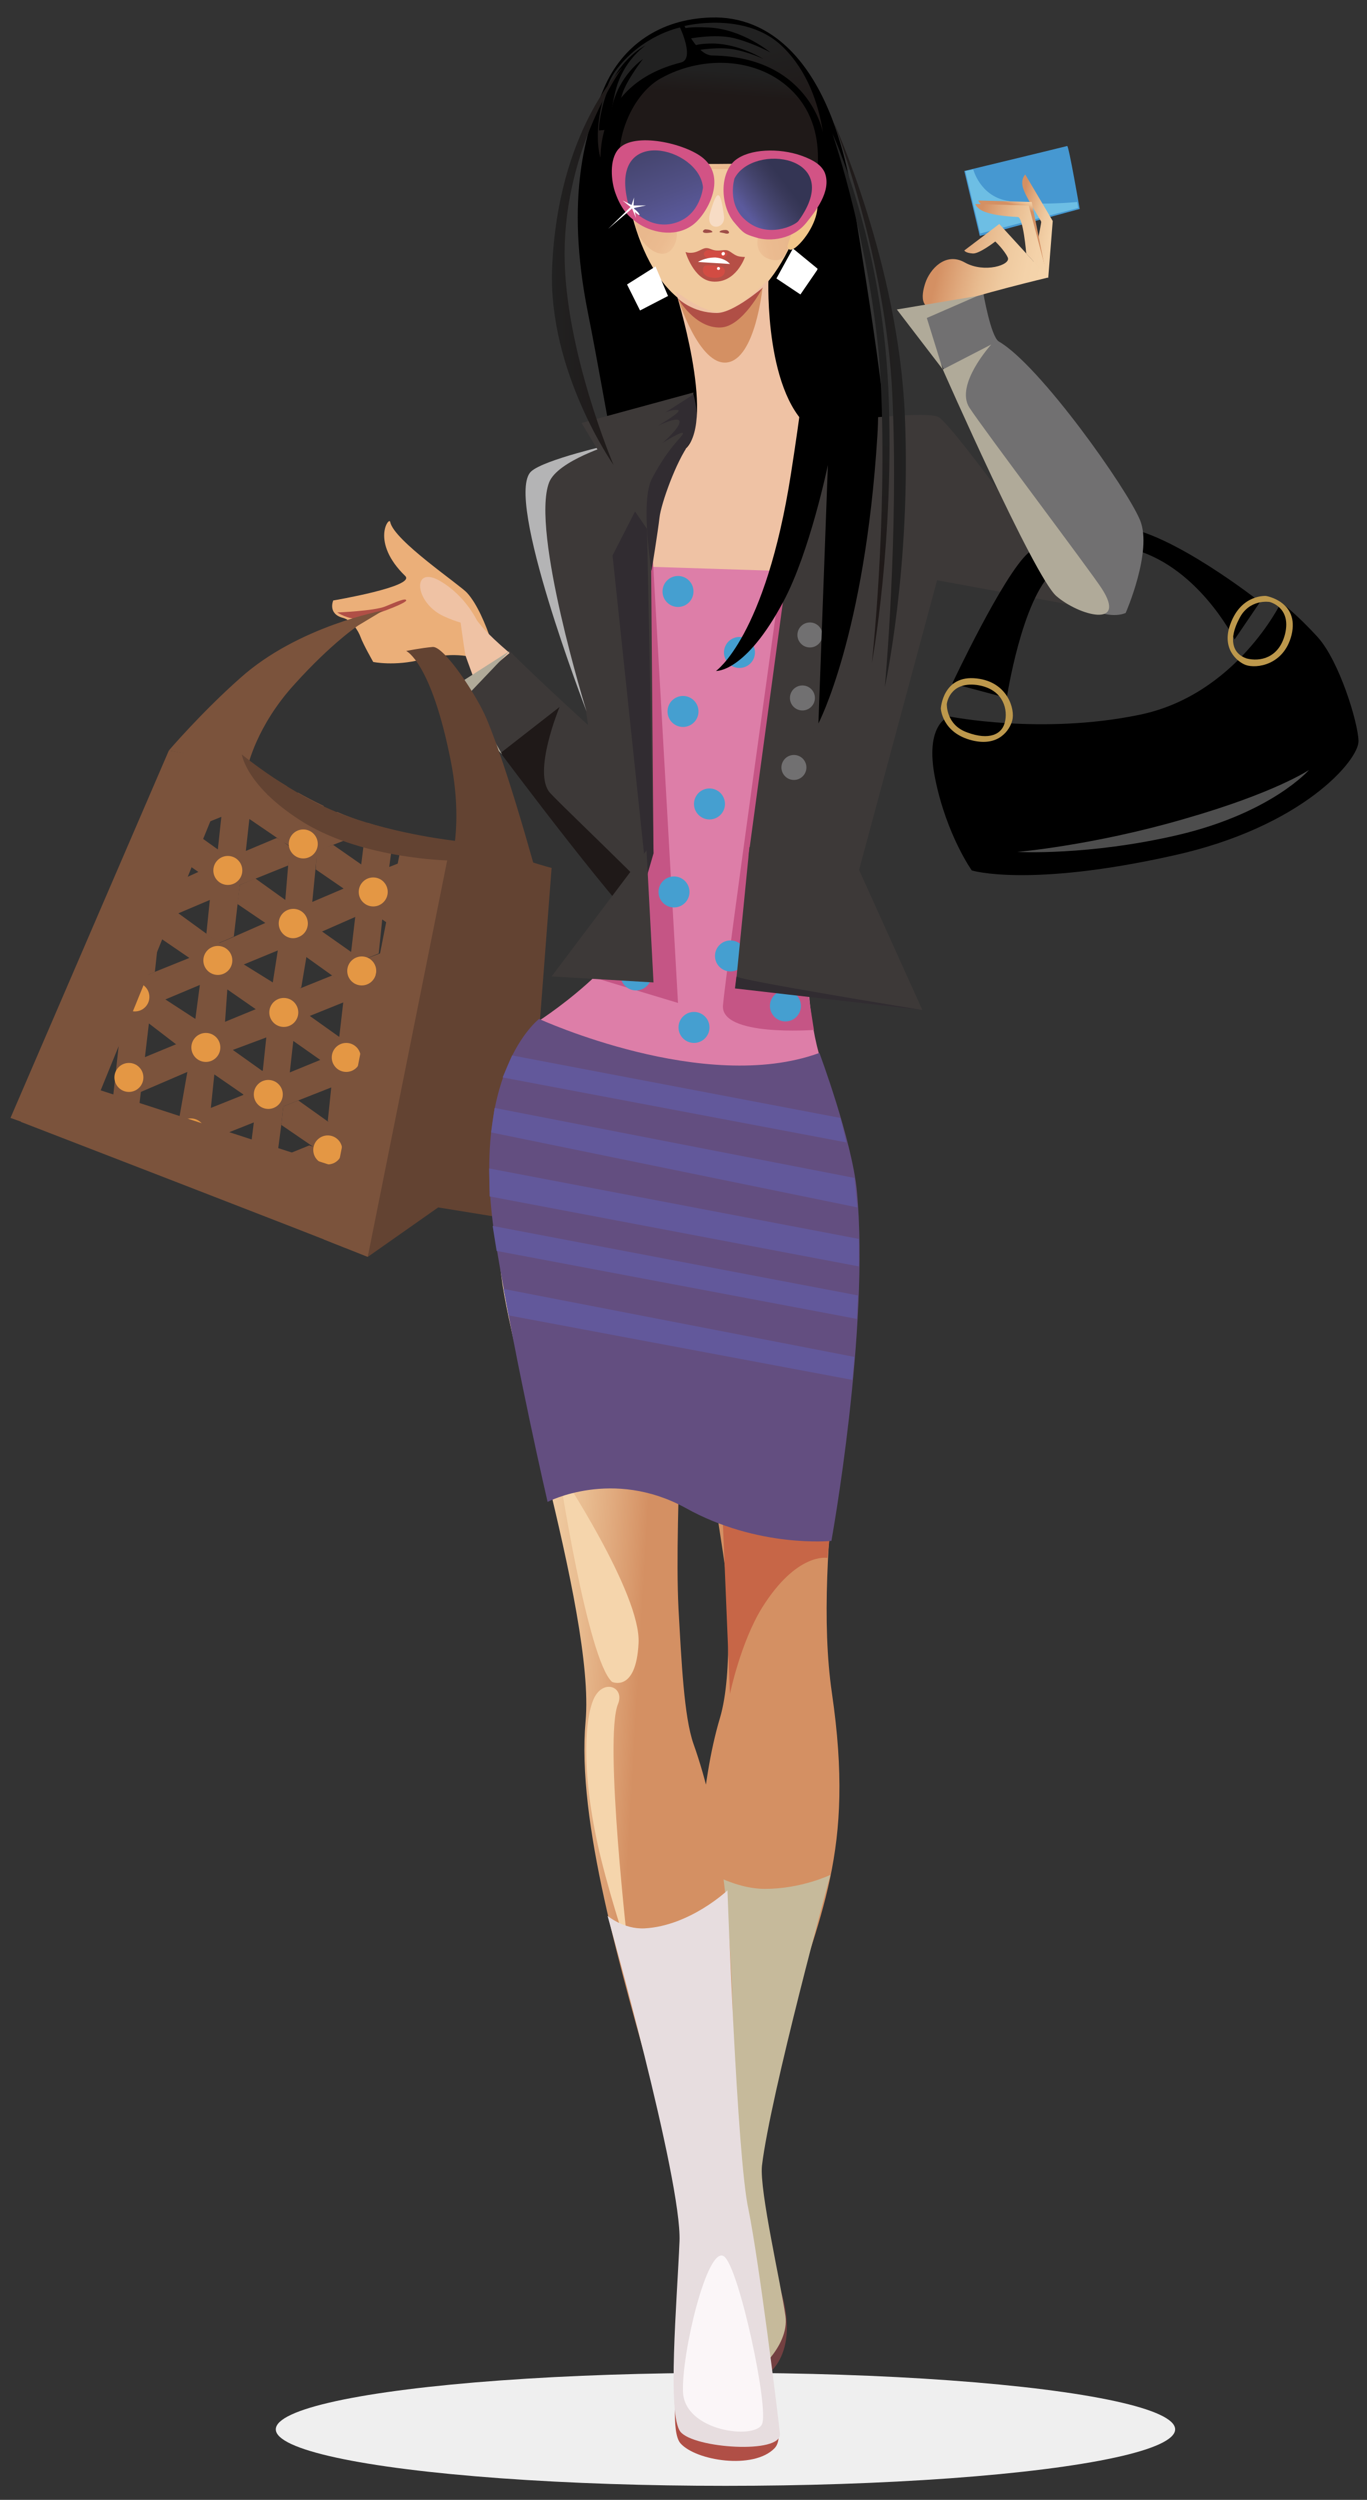 <?xml version="1.0" encoding="utf-8"?>
<!-- Generator: Adobe Illustrator 20.1.0, SVG Export Plug-In . SVG Version: 6.00 Build 0)  -->
<svg version="1.1" id="Слой_1" xmlns="http://www.w3.org/2000/svg" xmlns:xlink="http://www.w3.org/1999/xlink" x="0px" y="0px"
	 width="273.6px" height="500px" viewBox="0 0 273.6 500" style="enable-background:new 0 0 273.6 500;" xml:space="preserve">
<rect x="0" y="0" width="273.6" height="500" fill="#333333" stroke="none"/>
<style type="text/css">
	.st0{fill:#EFEFEF;}
	.st1{fill:#EBAF79;}
	.st2{fill:#B04F46;}
	.st3{fill:#EFC2A4;}
	.st4{fill:#7B533C;}
	.st5{fill:#E49744;}
	.st6{fill:#634332;}
	.st7{fill:#3D3938;}
	.st8{fill:#1F1918;}
	.st9{fill:#DD7EA8;}
	.st10{fill:#C55585;}
	.st11{fill:#B0AA99;}
	.st12{fill:#717071;}
	.st13{fill:#B4B4B5;}
	.st14{fill:#312C31;}
	.st15{fill:#459FD0;}
	.st16{fill:#4698D1;}
	.st17{fill:#6DBEE4;}
	.st18{fill:#D49063;}
	.st19{fill:#734041;}
	.st20{fill:#C6BA9B;}
	.st21{fill:#C76647;}
	.st22{fill:url(#SVGID_1_);}
	.st23{fill:#F5D5AC;}
	.st24{fill:#E7DDDF;}
	.st25{fill:#FBF6F8;}
	.st26{fill:#634E80;}
	.st27{fill:#F1CA9E;}
	.st28{fill:url(#SVGID_2_);}
	.st29{fill:url(#SVGID_3_);}
	.st30{fill:url(#SVGID_4_);}
	.st31{fill:url(#SVGID_5_);}
	.st32{fill:#EAB1B2;}
	.st33{fill:#FFFFFF;}
	.st34{fill:#B64F46;}
	.st35{fill:#D24C43;}
	.st36{fill:#9E4D47;}
	.st37{fill:url(#SVGID_6_);}
	.st38{fill:url(#SVGID_7_);}
	.st39{fill:#F7DCC5;}
	.st40{fill:url(#SVGID_8_);}
	.st41{fill:#D25385;}
	.st42{fill:url(#SVGID_9_);}
	.st43{fill:url(#SVGID_10_);}
	.st44{fill:url(#SVGID_11_);}
	.st45{fill:url(#SVGID_12_);}
	.st46{fill:url(#SVGID_13_);}
	.st47{fill:url(#SVGID_14_);}
	.st48{fill:url(#SVGID_15_);}
	.st49{fill:url(#SVGID_16_);}
	.st50{fill:url(#SVGID_17_);}
	.st51{fill:#BD984C;}
	.st52{fill:#62589B;}
	.st53{fill:#4D4D4D;}
</style>
<ellipse class="st0" cx="145.2" cy="485.9" rx="90" ry="11.3"/>
<g>
	<path class="st1" d="M66.7,120.1c0,0-1.2,2.7,2,3.5c1.7,0.5,3,2.5,3.5,3.9c0.5,1.4,2.5,4.9,2.5,4.9s4.3,0.9,9.7-0.5
		c11.6-3,15.8,2.7,15.8,2.7s-2.7-11.6-6.7-16c-1.4-1.6-14.7-10.5-15.4-14.2c-0.2-1.2-4,4,3,10.8C83.3,117.3,66.7,120.1,66.7,120.1z"
		/>
	<path class="st2" d="M67.5,122.5c0,0,7.4-0.3,9.6-1.2c2.2-0.9,4.2-1.8,4.2-1.2c0,0.6-7.5,3.4-9.5,3.6
		C69.8,124,67.5,122.5,67.5,122.5z"/>
</g>
<path d="M142.3,3.5c11.4-0.4,23.9,8.2,28.5,36.8c2.9,18.1,9.3,56.1,5.9,57.3c-15.7,5.5-37.8,3.2-50.2,2.3
	c-2.7-0.2-4.9-17.7-8.8-37.2c-4.7-23.4-0.4-36.7,3.2-45.1C124.5,9.2,132,3.8,142.3,3.5z"/>
<path class="st3" d="M113.8,96.4c1.1-5.8,10.8-6.8,29.3-6.7c19.3,0.1,49.6-11.3,47.4,7.7c-0.9,8.3-32.9,57.6-35.7,81.1
	c-2.2,18.9-23.7,3.6-23.7-12.8C131.1,123.3,111.1,110,113.8,96.4z"/>
<path d="M252.2,120.4l-5.1,7.5c0,0-7.6-15.3-21.4-18.3c-12.3-2.7-11.5-4.9-1.5-4.2C234.2,106.2,252.2,120.4,252.2,120.4z"/>
<polygon class="st4" points="61,191.2 71.9,199 72.6,192.1 72.6,192.1 72.4,191.9 64.3,186.2 63.5,186.5 61.4,187.3 "/>
<path class="st4" d="M72.6,192.1L72.6,192.1L72.6,192.1z"/>
<path class="st4" d="M73.4,166.4l0.2-1.6c-0.1,0-0.2-0.1-0.4-0.1l-0.2,1.9L73.4,166.4z"/>
<polygon class="st4" points="71.5,179.6 69.9,178.5 71.5,179.7 "/>
<polygon class="st4" points="63.6,170.3 63.7,170.2 63.7,170.1 63.6,170.1 "/>
<polygon class="st4" points="71.6,179.7 71.5,179.7 71.1,183.4 71.1,183.4 "/>
<polygon class="st4" points="72.4,191.9 72.6,192.1 72.6,192.1 "/>
<polygon class="st4" points="72.7,192.1 72.7,192.1 72.6,192.1 72.6,192.1 72.6,192.1 "/>
<polygon class="st4" points="71.6,179.7 71.6,179.6 71.5,179.6 71.5,179.7 "/>
<polygon class="st4" points="58.2,169.3 56.5,168.2 58.2,169.4 "/>
<polygon class="st4" points="67.9,226 65.6,224.4 67.5,226 "/>
<polygon class="st4" points="67.9,226 67.9,226 67.9,226 "/>
<polygon class="st4" points="67.9,226 67.5,226 67.8,226.2 67.8,226 "/>
<polygon class="st4" points="67.9,226.3 68.3,226.1 67.9,226 "/>
<polygon class="st4" points="67.9,226.3 67.8,226.2 67.6,228.8 "/>
<polygon class="st4" points="67.9,226 67.8,226 67.8,226.2 67.9,226.3 67.9,226.3 "/>
<polygon class="st4" points="61.9,229.1 55.5,231.7 55.5,231.7 52.9,232.9 54.7,238.2 69.8,231.6 "/>
<polygon class="st4" points="64.5,230.5 64.4,230.8 64.8,231 64.8,230.7 "/>
<path class="st4" d="M63.3,241.3l0.5,0.4c0.1,0,0.2,0,0.3,0l-0.8-0.6V241.3z"/>
<polygon class="st4" points="99.7,182.2 98,181.2 99.7,182.4 "/>
<polygon class="st4" points="99.3,186.1 99.3,186.1 99.7,182.4 99.7,182.4 "/>
<polygon class="st4" points="99.7,182.4 99.7,182.3 99.7,182.2 "/>
<path class="st4" d="M78.5,166.7l0.1-0.5c-0.2,0-0.4-0.1-0.6-0.1v0.3L78.5,166.7z"/>
<polygon class="st4" points="87.1,172.8 86.3,172.2 85.8,177 86.7,176.6 "/>
<path class="st4" d="M80.9,178.9l4.9-2l-0.2-6.5l-7.7,3l1-7.3c0,0-3.8-1-5.2-1.5l-0.6,1.8l-0.8,6.5l-5.6-3.9h-0.1l-3.2,1.1l-0.2,3.8
	l6.7,4.6l1.2,4.9l0,0l-0.9,7.6l2.4,1l3.2-1.3l0.7-6.8l7.5,5.2l3.2-4.8L80.9,178.9z"/>
<path class="st4" d="M91.8,168.5c-2.8-0.3-10.5-1.7-13.2-2.4l-0.1,0.5l7.8,5.4v0.2l-1.1,10.4l2.3,2.6l3.4-1.8
	C90.8,183.4,92.7,168.7,91.8,168.5z"/>
<path class="st4" d="M89.7,167.9L89.7,167.9L89.7,167.9z"/>
<polygon class="st4" points="83,218.7 83,218.7 83,218.7 "/>
<polygon class="st4" points="95.3,197.4 85.1,201.7 77.6,196.4 73.6,198 73.3,200.7 74.2,201.3 81.6,206.4 81.1,211 80.5,216.9 
	83,218.7 85.9,217.5 86.6,210.8 86.6,210.7 90.2,206 96.8,203.3 97.4,199.3 "/>
<path class="st4" d="M98.3,211.7L98.3,211.7L98.3,211.7z"/>
<path class="st4" d="M79.5,223.5l-2.2-1.4l-6.3,2.6l-5.4-0.4l-5.9-4.2l-3,1.2l-0.4,3.7l5.7,3.9l2.5,1.7l-0.4,3.9l-0.7,6.5l0.8,0.6
	c1.6,0,3.1-0.1,4.7-0.2l0.7-6.7l0.4-3.3l3.4-1.4l5.8-2.3l0.5-0.2l0.5-3.8L79.5,223.5z"/>
<polygon class="st4" points="84.9,224.2 80.5,216.9 75.3,213.3 71.5,214.8 71.2,217.7 71.7,218 79.7,226.2 "/>
<polygon class="st4" points="42.2,157.8 28.9,170.1 28.2,176.9 29,177.6 30.4,178.6 33.7,177.2 34.8,167.2 44.5,163.3 46.1,158.8 
	"/>
<path class="st4" d="M64.8,161.2c-1.9-0.9-3.6-1.8-5.2-2.7l-0.5,4.3l-5.6-3.9l4-1.6c-2.4-1.4-4.5-2.8-6.1-3.9l-6.7-1.2
	c-1.2,1-3.5,2.8-5.4,4.4l5.4,2.9l0,0l-0.4,3.9l-0.7,6.5l-5.6-4l-3.4,1.4l-0.4,3.3l5.5,3.8l-9.5,4.3l-4.6,15.4l2.3,1.6l3.1-1.3
	l1.1-10.2L42,180l-0.7,6.8l0.8,0.6l1.7,1.2l1.7-0.7l1.3-0.6L48,177l0,0l1-0.4l8.7-3.5l0.4-3.7l-1.7-1.2l-1-0.6l-6.2,2.6l1.1-9.9l0,0
	l-0.4,3.5l6.6,4.5l1.7,1v0.1h0.1l2.6,1.8l0.5-3.8l0.3-2.6l0.2-0.1l2.6-1.2l0,0L64.8,161.2z"/>
<path class="st4" d="M73.1,166.5l0.2-1.9c-2-0.7-4-1.4-5.8-2.2l-5.8,2l-3.7,4.8L57.1,180l-6-4.3L48,177l-0.5,3.8l5.6,3.8l-7.5,3.3
	l-1.7,0.7l-1.7-1.2l-6.6-4.8l-3.4,1.3l-0.3,3.6l6,4.1l0,0l-6.7,2.7l-3.1,1.3l-2.3-1.6l-5.9-4.2l-3.3,0.9l-0.2,3.9l5.8,4l2.5,1.7
	l-0.4,3.9l-1.7,15.5l5.3,1.2l1.9-16.2l8.6,6.6l3.9-5.5l-0.3-0.2l3-0.6l0.5-7.1l8.2,5.7l3.5-4.8l0,0l3.1-1.3l1.7-10.1l9.1-4l0.9-4.1
	l-2.7-1.8l-6.8,2.9l1-10.2L73.1,166.5z M33.1,199.9L40,197l-0.9,6.8L33.1,199.9z M48.8,192.9L48.8,192.9l6.8-2.8l0,0l0,0l-1,6.4
	L48.8,192.9z"/>
<path class="st4" d="M98,181.2l-1-0.6l-7.3,3l-0.7-1.8l-4.4,2.4l-2.2,3.9l-6.6,2.7l-4,1.5l0.1,3.5l-2.9-0.3v1.3l-2.5-1.7l-6.2,2.5
	l-4.7,0.2l-1.4,0.8l-0.5,4.8l-2.4-1.6l-7.3,3l-2.6,1h-0.1l0,0l-2.9-0.3l-0.5,4.8l-2.4-1.5h-0.1l-9.2,3.8l-0.8,7l12.1-5.2l-1.9,10.8
	l4.5,1.3l0.8,5.3l3.6-4.8l6.3-2.5l-1.1,8.8l0,0l5.5,0.1l1.1-8.4l0.4-3.7l3-1.2l6.6-2.6l-0.7,6.7l2.2,1.8l3.3-1.4l0.7-6.7l-0.2-3.2
	l3.8-1.5l5.8-2.3l0.5-4.5l-2.1-1.5l-6,2.7l0.7-6.4l0.7-3.4l8.8-3.8l-1.2,6.5l2.7,1.8l3.4-2l0.7-6.5l0.4-3.7l2.9-1.1l6.9-2.7l0.4-3.8
	L98,181.2z M53.3,207.5l-0.7,6.6l-0.1,0.1l-5.9-4.2L53.3,207.5z M42.2,221.6l0.7-6.7l5.8,4v0.1L42.2,221.6z M64.1,212l-6.1,2.5
	l0.7-6.3L64.1,212z M68.7,200.5l-0.8,6.9l-5.9-4.2L68.7,200.5l0.1-1.3L68.7,200.5L68.7,200.5z"/>
<path class="st4" d="M33.8,150.1l15.8,3.2c0,0,1.7-8.1,9.4-16.5c7.4-8.2,12.7-11.7,12.7-11.7l5-3c0,0-17,3.1-28.6,13.5
	C40.4,142.4,33.8,150.1,33.8,150.1z"/>
<g>
	<circle class="st5" cx="41.2" cy="209.5" r="2.9"/>
	<circle class="st5" cx="56.8" cy="202.5" r="2.9"/>
	<circle class="st5" cx="27" cy="199.4" r="2.9"/>
	<circle class="st5" cx="72.4" cy="194.2" r="2.9"/>
	<circle class="st5" cx="43.6" cy="192.1" r="2.9"/>
	<path class="st5" d="M56,185.8c-0.6-1.5,0.1-3.2,1.6-3.8s3.2,0.1,3.8,1.6s-0.1,3.2-1.6,3.8C58.3,188.1,56.6,187.3,56,185.8z"/>
	<circle class="st5" cx="60.7" cy="168.8" r="2.9"/>
	<circle class="st5" cx="74.7" cy="178.4" r="2.9"/>
	<circle class="st5" cx="53.7" cy="218.9" r="2.9"/>
	<circle class="st5" cx="38.2" cy="226.6" r="2.9"/>
	<circle class="st5" cx="49.9" cy="236.5" r="2.9"/>
	<circle class="st5" cx="69.3" cy="211.5" r="2.9"/>
	<circle class="st5" cx="65.6" cy="230" r="2.9"/>
	<circle class="st5" cx="45.6" cy="174.1" r="2.9"/>
	<circle class="st5" cx="25.8" cy="215.5" r="2.9"/>
</g>
<path class="st6" d="M110.4,173.6c-1.4-0.3-13.7-4.2-13.7-4.2l-9.7-1.5l-13.4,83.5l14.1-9.9l17.3,2.8L110.4,173.6z"/>
<path class="st7" d="M102,130.2c0,0,4.1,4.4,22.5,21c7,6.4,17.7,16.2,21.1,21.9c3.5,5.7,0.3,18.7,0.3,18.7s-5.8,6.9-35.3-29
	c-10.7-13-20.3-23-20.3-23L102,130.2z"/>
<path class="st8" d="M100.2,150.6c0,0,25.9,34.7,31.1,37.9c5.2,3.1,9.2,3.8,7.4-0.3s-24.9-25.6-28.6-29.6c-3.6-4,1.9-17.2,1.9-17.2
	L100.2,150.6z"/>
<path class="st9" d="M129.4,216.5c-13.7-1.7-22.5-11.7-22.5-11.7s20.3-12.5,23.4-26.4c3.1-13.8-2.3-65.1-2.3-65.1l40.8,1.3
	c0,0-7.2,70.5-7.1,78.5c0.1,15.7,4.3,23.4,4.3,23.4S140.3,217.9,129.4,216.5z"/>
<path class="st10" d="M160,114.5l-1.8,61.5l4.7,30c0,0-18.7,1.4-18.2-4.9c0.5-6.3,11.8-87,11.8-87L160,114.5z"/>
<polygon class="st10" points="135.7,200.6 130.3,105.3 129.4,170.1 118.8,195.5 "/>
<path class="st3" d="M91.5,119.3c0,0,1.4,10.9,1.7,11.9c0.3,0.9,1.9,5.2,1.9,5.2l6.9-5.8c0,0-4.1-3.4-5.9-5.7
	C94.2,122.5,91.5,119.3,91.5,119.3z"/>
<polygon class="st11" points="102,130.2 93.7,138.9 100.5,150.9 88.7,138.7 "/>
<polygon class="st7" points="149.8,171.3 171.4,176 189,110.7 161.5,85 "/>
<path class="st7" d="M121.1,168.4l9.7,2.3l-0.6-71.5L125,88c0,0-16.5,5-17.6,7.5c-3.3,7.9,9.9,46.8,9.9,46.8L121.1,168.4z"/>
<polygon class="st7" points="173,100 155.5,170.7 156.7,171.1 174,101.3 "/>
<circle class="st12" cx="158.9" cy="153.5" r="2.5"/>
<circle class="st12" cx="160.6" cy="139.6" r="2.5"/>
<circle class="st12" cx="162.1" cy="127" r="2.5"/>
<path class="st13" d="M117.4,142.3c0,0-16.6-42.9-11.1-48c2.6-2.4,16.4-5.5,16.4-5.5s-11.1,3.3-12.8,7.7
	C106.2,106.2,117.4,142.3,117.4,142.3z"/>
<polygon class="st7" points="129.3,106.1 137.8,88 138.8,78.5 116.4,84.6 "/>
<path class="st14" d="M138.8,78.9c0,0,1.9,6.2-0.8,9.8c-2.7,3.6-5.7,12.1-6,14.8c-0.3,2.7-1.6,10.7-1.6,10.7s-2.3-14,0.1-18.5
	c3.5-6.6,6.1-8.3,6.2-9c0-0.7-4.1,1.9-4.1,1.9s3.6-3.1,3.4-4.3c-0.1-1.2-4.4,0.9-4.4,0.9s5.4-3.1,4-3.2s-2.6,0.6-2.6,0.6L138.8,78.9
	z"/>
<path class="st12" d="M196.8,58.6c0,0,1.5,8.7,3.1,9.7c8.2,4.7,25.8,29.6,28.3,35.8s-2.9,18.5-2.9,18.5S212,129.4,195.4,88
	c-8.1-20.2-14.2-25.6-14.2-25.6L196.8,58.6z"/>
<path class="st7" d="M161.5,85c0,0,23.3-3.1,26.3-1.6c3.1,1.5,28.9,38,28.9,38l-32.2-5.9L161.5,85z"/>
<path class="st6" d="M86.6,129.4c-2.3,0.2-5.3,0.8-5.3,0.8s5,2.2,8.9,21.9c3.3,16.6-1.6,25.5-1.6,25.5l20.3,2.9
	c0,0-6.6-25.1-11.5-36.7C95.5,139.2,88.9,129.2,86.6,129.4z"/>
<circle class="st15" cx="135.7" cy="118.3" r="3.1"/>
<circle class="st15" cx="148" cy="130.5" r="3.1"/>
<circle class="st15" cx="136.7" cy="142.3" r="3.1"/>
<circle class="st15" cx="142" cy="160.8" r="3.1"/>
<circle class="st15" cx="134.9" cy="178.4" r="3.1"/>
<circle class="st15" cx="155.6" cy="179.7" r="3.1"/>
<circle class="st15" cx="146.2" cy="191.2" r="3.1"/>
<circle class="st15" cx="127.3" cy="195" r="3.1"/>
<circle class="st15" cx="138.9" cy="205.5" r="3.1"/>
<circle class="st15" cx="157.2" cy="201.2" r="3.1"/>
<g>
	<path class="st16" d="M216.1,41.8c0,0-2.2-12.7-2.5-12.6s-20.6,5-20.6,5l3.1,13L216.1,41.8z"/>
	<path class="st17" d="M194.8,33.9c0,0,1.3,5.1,6.5,6.2c5.3,1.2,14.3,0.3,14.3,0.3l0.2,1.2l-19.6,5.1l-3-12.5L194.8,33.9z"/>
</g>
<g>
	<g>
		<path class="st18" d="M136.8,259.1c-0.8-2.5,8,50.8,8.4,55.1c0.3,3.3,1.6,20.4-1.1,29.4c-7.9,26.5-3.4,72.6-3.4,103.6
			c0,7.1,11.1-6.6,11.1-6.6s0.5-18.8,4.9-33.5c7.4-24.6,14.5-36.4,9.8-68.5c-4.1-28.1,5.1-69.7,5-93
			C171.3,234.1,136.8,259.1,136.8,259.1z"/>
	</g>
	<path class="st19" d="M146.9,440.7c0.5,6.3,6.6,34.3,6.6,34.3s8.8-5.5,0.3-23.1C151.1,446.5,146.9,440.7,146.9,440.7z"/>
</g>
<path class="st20" d="M166.2,375c0,0-5.8,2.8-13.1,2.8c-7.2,0-14.3-5.2-14.3-5.2l3.4,70.3l8.2,32.4c0,0,7.7-5.7,6.8-12.1
	s-5.2-25-4.7-30C154.2,418.9,166.2,375,166.2,375z"/>
<path class="st21" d="M165.6,311.6c0,0-6.1-1.2-13.1,10c-4.3,7-6.4,17.2-6.4,17.2l-1.4-33.7c0,0-1.2-6.5,10-9.7
	c11.2-3.1,12.3,4.1,12.3,4.1L165.6,311.6z"/>
<g>
	
		<linearGradient id="SVGID_1_" gradientUnits="userSpaceOnUse" x1="1.908" y1="182.371" x2="60.118" y2="182.371" gradientTransform="matrix(0.998 5.740000e-02 5.740000e-02 -0.998 82.276 528.616)">
		<stop  offset="0" style="stop-color:#F5D5AC"/>
		<stop  offset="0.128" style="stop-color:#F4D2A9"/>
		<stop  offset="0.235" style="stop-color:#EFCAA0"/>
		<stop  offset="0.335" style="stop-color:#E9BD91"/>
		<stop  offset="0.43" style="stop-color:#E1AB7F"/>
		<stop  offset="0.522" style="stop-color:#D8986B"/>
		<stop  offset="0.558" style="stop-color:#D49063"/>
	</linearGradient>
	<path class="st22" d="M134.2,248.6c4,20.6,0.6,52.9,1.6,73.2c0.6,10.6,1.1,21.6,3,27c10.3,29,7.4,67.9,8.3,97.3
		c0.2,7.2-9.6,4.9-9.6,4.9s-2.1-16.9-6.2-31.8c-7-25.1-15.9-54.9-14.1-74.9c2-22-17.1-78.6-17.1-92.3
		C100.1,240.2,134.2,248.6,134.2,248.6z"/>
</g>
<path class="st2" d="M135.5,476.4c0,0-1.3,10.1,0.7,12.3c3.1,3.5,14.6,5.3,18.8,1c2.1-2.1-0.3-8-0.3-8L135.5,476.4z"/>
<path class="st23" d="M118.7,340.1c-1.8,4.5-2.3,15.8,1.6,31.7c2.3,9.3,5.5,18.7,5.5,18.7s-5-42.8-2.1-49.7
	C125.1,337.3,120.5,335.6,118.7,340.1z"/>
<path class="st24" d="M145.6,378.1c0,0-7.5,7.1-16.6,7.6c-4.2,0.2-7.4-2.5-7.4-2.5s14.9,52.9,14.4,65.1c-0.5,12.1-2.5,34.8,0.2,38.1
	c2.7,3.3,20.2,4.5,19.9,0.4c-0.4-4-4.2-34.6-6.3-44.9C147.5,431.7,145.6,378.1,145.6,378.1z"/>
<path class="st25" d="M144.9,451.3c-3.3-2.3-8.5,19.3-8.2,27.1c0.3,7.9,14.3,9.6,15.8,6.5C154,481.9,147.9,453.4,144.9,451.3z"/>
<path class="st23" d="M122.5,336.4c0,0,4.8,2.2,5.3-7.7c0.6-9.9-16-34.8-16-34.8S117.6,332,122.5,336.4z"/>
<path class="st26" d="M109.6,300.4c0,0,13-6.8,27.6,1.2c14.5,8.1,29.2,6.6,29.2,6.6s7.7-42.3,5.1-70c-1-10.2-7.5-27.6-7.5-27.6
	c-23,8.4-56.1-6.8-56.1-6.8s-14.4,10.9-8.6,45.3C103.5,274.2,109.6,300.4,109.6,300.4z"/>
<path class="st27" d="M143.7,32.6c-16.3-0.5-17.6-1.9-18.1-0.5c-1.6,4.8,3.1,29.2,17.2,30.5c9.5,0.9,20.8-17.7,18.1-30.8
	C160.7,30.6,158.8,33.1,143.7,32.6z"/>
<linearGradient id="SVGID_2_" gradientUnits="userSpaceOnUse" x1="-6396.428" y1="371.331" x2="-6392.907" y2="385.415" gradientTransform="matrix(-1 -4.900000e-03 4.900000e-03 -1 -6244.823 363.354)">
	<stop  offset="0" style="stop-color:#1F1918"/>
	<stop  offset="1" style="stop-color:#212121"/>
</linearGradient>
<path class="st28" d="M137,5.2c0,0,12.3-3.1,19.7,4.2c4.9,4.8,7.1,11.3,8,17c0.3,2-1.6-15-22.1-15.3C139.5,11.1,137,5.2,137,5.2z"/>
<linearGradient id="SVGID_3_" gradientUnits="userSpaceOnUse" x1="-16271.504" y1="2416.63" x2="-16268.527" y2="2428.538" gradientTransform="matrix(0.919 -0.395 -0.395 -0.919 16031.936 -4177.279)">
	<stop  offset="0" style="stop-color:#1F1918"/>
	<stop  offset="1" style="stop-color:#212121"/>
</linearGradient>
<path class="st29" d="M136.1,5.5c0,0-7.7,1.5-13,8.8c-2.3,3.2-4.4,11.4-3,17c0.5,2-2.1-14.2,16.2-18.8
	C139.1,11.8,136.1,5.5,136.1,5.5z"/>
<path class="st3" d="M144.1,62.4c3.6-0.1,9.7-6.5,9.7-6.5s-0.9,23.8,9.3,30.5c4.5,3-27.2,4.7-25.8,3.3c6-6-2.1-31.5-2.1-31.5
	S140.5,62.5,144.1,62.4z"/>
<linearGradient id="SVGID_4_" gradientUnits="userSpaceOnUse" x1="2205.306" y1="109.502" x2="2205.728" y2="111.353" gradientTransform="matrix(-0.997 -7.190000e-02 7.190000e-02 -0.997 2336.124 301.646)">
	<stop  offset="0" style="stop-color:#E9B88D"/>
	<stop  offset="0.462" style="stop-color:#EBBB90"/>
	<stop  offset="0.85" style="stop-color:#EFC499"/>
	<stop  offset="1" style="stop-color:#F1CA9E"/>
</linearGradient>
<path class="st30" d="M157,32.5c0,0-7.9,0.3-12.6,0.1c-4.7-0.2-13-0.3-13-0.3s7.1,1.7,13.7,1.5C151.9,33.8,157,32.5,157,32.5z"/>
<linearGradient id="SVGID_5_" gradientUnits="userSpaceOnUse" x1="2206.069" y1="124.373" x2="2206.069" y2="129.045" gradientTransform="matrix(-0.997 -7.190000e-02 7.190000e-02 -0.997 2336.124 301.646)">
	<stop  offset="0" style="stop-color:#1F1918"/>
	<stop  offset="1" style="stop-color:#212121"/>
</linearGradient>
<path class="st31" d="M159.5,19.2c-6.7-7.8-18.6-8.4-27.3-3.5c-5.9,3.3-10.5,13.7-7.2,22.5c0.1,0.4,0.1-6.4,7.2-5.8
	c9,0.8,21.5,0.2,27.7-0.1c2-0.1,2.3,8.2,2.3,8.2S167,28,159.5,19.2z"/>
<path class="st32" d="M142.7,56.3c-0.4,0-1-0.2-1.2-0.5c-0.1-0.2,0.9-0.3,1.3-0.2c0.5,0,1.3,0.2,1.2,0.4
	C143.8,56.3,143,56.3,142.7,56.3z"/>
<ellipse transform="matrix(3.675814e-02 -0.999 0.999 3.675814e-02 84.702 195.589)" class="st33" cx="143.8" cy="53.9" rx="0.3" ry="0.3"/>
<polygon class="st33" points="160.2,58.9 163.7,53.8 158.7,49.7 155.4,55.7 "/>
<polygon class="st33" points="128.1,62.1 133.7,59.2 131.2,53.3 125.5,56.9 "/>
<g>
	<path class="st34" d="M137.2,50.4c0,0,0.6,0.3,1.7,0.1c0.9-0.2,1.4-0.6,2-0.8c0.9-0.3,1.4,0.3,2.4,0.4c1.2,0.1,1.9-0.3,2.6,0.1
		c0.4,0.2,0.9,0.7,1.7,1c0.6,0.2,1.5,0.2,1.5,0.2s-1.8,5.4-6.6,4.9C138.8,55.9,137.2,50.4,137.2,50.4z"/>
	<path class="st35" d="M145.5,50.5c0.3,0.3-0.1,0.9-1.1,1.3c-0.8,0.3-2.2,0.2-2.9-0.2c-1.1-0.7-0.5-1.3-0.1-1.5s1.3,0,2,0.1
		C144,50.2,145.2,50.2,145.5,50.5z"/>
	<path class="st35" d="M144.9,53.7c0.3,0.3,0.3,1.3-0.7,1.7c-0.8,0.3-2.1,0.2-2.8-0.2c-1.1-0.7-0.7-1.8-0.4-2
		c0.4-0.2,1.2-0.1,1.9-0.1C143.7,53.2,144.7,53.3,144.9,53.7z"/>
	<path class="st33" d="M144.4,50.7c0,0.2,0.1,0.4,0.3,0.4s0.3-0.1,0.4-0.3c0-0.2-0.1-0.4-0.3-0.4C144.6,50.4,144.5,50.5,144.4,50.7z
		"/>
	<circle class="st33" cx="143.8" cy="53.7" r="0.3"/>
	<path class="st33" d="M146.1,52.8l-6.4-0.4c0,0,1.3-0.9,3.5-0.9C145.3,51.7,146.1,52.8,146.1,52.8z"/>
</g>
<path class="st36" d="M145.9,46.4c-0.1-0.2-0.3-0.4-0.7-0.4c-0.5,0-1.1,0.1-1.2,0.4c0,0.1,1,0.2,1.2,0.3
	C145.6,46.8,146,46.7,145.9,46.4z"/>
<path class="st36" d="M140.7,46.2c0.1-0.2,0.4-0.4,0.7-0.3c0.5,0,1.1,0.2,1.2,0.5c0,0.1-1,0.2-1.2,0.2
	C141,46.6,140.6,46.5,140.7,46.2z"/>
<linearGradient id="SVGID_6_" gradientUnits="userSpaceOnUse" x1="2192.277" y1="97.449" x2="2200.923" y2="94.906" gradientTransform="matrix(-0.997 -7.190000e-02 7.190000e-02 -0.997 2336.124 301.646)">
	<stop  offset="0" style="stop-color:#E9B88D"/>
	<stop  offset="0.462" style="stop-color:#EBBB90"/>
	<stop  offset="0.85" style="stop-color:#EFC499"/>
	<stop  offset="1" style="stop-color:#F1CA9E"/>
</linearGradient>
<path class="st37" d="M156.8,51.5c-1.4,1.5-7.5,0-4.3-6.1c2.4-4.5,7.2-4.7,7.1-1.7C159.5,46.3,157.3,50.9,156.8,51.5z"/>
<linearGradient id="SVGID_7_" gradientUnits="userSpaceOnUse" x1="2219.325" y1="98.025" x2="2211.675" y2="94.018" gradientTransform="matrix(-0.997 -7.190000e-02 7.190000e-02 -0.997 2336.124 301.646)">
	<stop  offset="0" style="stop-color:#E9B88D"/>
	<stop  offset="0.462" style="stop-color:#EBBB90"/>
	<stop  offset="0.85" style="stop-color:#EFC499"/>
	<stop  offset="1" style="stop-color:#F1CA9E"/>
</linearGradient>
<path class="st38" d="M135.2,48.5c-1.6,4.5-6.3,1.5-7.7-2.3c-1.7-4.4,1.6-7.8,4-5.9C133.9,42.3,136.3,45.5,135.2,48.5z"/>
<path class="st39" d="M144.9,43.2c-0.7-5.4-1.4-5.5-2.8-0.5C141.1,46.3,145.3,46,144.9,43.2z"/>
<path class="st2" d="M152.7,57.5c0,0-4,8.5-8.7,8.8c-5,0.3-8.4-6.7-8.4-6.7s2.9,3,7.9,3C146.8,62.6,152.7,57.5,152.7,57.5z"/>
<path d="M139.9,10c0,0,4-0.7,7.1-0.1c3.1,0.6,5.8,1.9,5.8,1.9s-4.7-3-10.1-3.1c-2.8,0-3.6,0.4-3.6,0.4L139.9,10z"/>
<path d="M137.6,7.8c0,0,5.3-1.1,9.2-0.2c4,1,7.4,2.9,7.4,2.9s-5.6-4.7-12.4-5c-3.9-0.2-4.9,0.2-4.9,0.2L137.6,7.8z"/>
<path d="M123.5,25.1c0,0,0.1-4,1.3-7c1.2-2.9,3.9-6.3,3.9-6.3s-4.9,3.2-6.3,10c-0.5,2.8-1,5.8-1,5.8L123.5,25.1z"/>
<path d="M122,25.9c0,0,0.3-5.2,1.6-9.1c1.8-5.2,5.6-7.7,5.6-7.7s-6.3,2.9-8.6,12.2c-0.9,3.8-0.7,4.8-0.7,4.8L122,25.9z"/>
<linearGradient id="SVGID_8_" gradientUnits="userSpaceOnUse" x1="-7644.608" y1="-1017.94" x2="-7640.564" y2="-1017.94" gradientTransform="matrix(-0.968 -0.249 0.249 -0.968 -6986.541 -2845.238)">
	<stop  offset="0" style="stop-color:#F2C68A"/>
	<stop  offset="0.377" style="stop-color:#F2C78C"/>
	<stop  offset="0.694" style="stop-color:#F3CC94"/>
	<stop  offset="0.989" style="stop-color:#F5D4A1"/>
	<stop  offset="1" style="stop-color:#F6D4A2"/>
</linearGradient>
<path class="st40" d="M161,38.9c0.2,0.1,1.2-1.9,2.3,0.6s-0.8,6.7-3.2,9.2s-2.5,0.5-2.5,0.5L161,38.9z"/>
<path class="st18" d="M135.7,59.7c0,0,3.4,6,8.5,5.8c4.4-0.1,8.4-7.9,8.4-7.9s-1.4,14.2-7.1,14.9C139.9,73.2,135.7,59.7,135.7,59.7z
	"/>
<g>
	<ellipse transform="matrix(0.935 -0.355 0.355 0.935 -7.335 50.618)" class="st33" cx="134.4" cy="45.3" rx="1" ry="0.2"/>
</g>
<g>
	<g>
		<g>
			<path class="st41" d="M151.3,47.5c-2.3-0.7-2.5-0.8-4.5-3.2c-2.6-3.3-2.8-9.6,0.3-12.2c2.9-2.4,8.9-2.5,13.2-1
				c2.6,0.9,4.2,2,4.8,3.5c1.4,3.7-2.1,7.9-3.6,9.8C158.8,47.9,154.1,48.4,151.3,47.5z"/>
		</g>
		<path class="st41" d="M127.6,44.6c-2-1.4-3.3-2.9-4.4-5.9c-0.9-2.4-1.3-6.8,0.6-8.9c3.1-3.5,13.4-1.1,16.9,1.8
			c5,4.1,0.6,11.6-2.2,13.5C134.8,47.7,130,46.3,127.6,44.6z"/>
	</g>
	
		<linearGradient id="SVGID_9_" gradientUnits="userSpaceOnUse" x1="36.292" y1="-167.689" x2="19.876" y2="-142.243" gradientTransform="matrix(0.978 0.209 0.209 -0.978 134.992 -126.922)">
		<stop  offset="0" style="stop-color:#5B5A9D"/>
		<stop  offset="0.204" style="stop-color:#525187"/>
		<stop  offset="0.557" style="stop-color:#43436B"/>
		<stop  offset="0.834" style="stop-color:#39395A"/>
		<stop  offset="1" style="stop-color:#343554"/>
	</linearGradient>
	<path class="st42" d="M140.7,37.5c-0.7-8.1-19-12.7-15,3.1c0.3,1.1,4.4,5.7,9.7,3.9C140.2,42.9,140.7,37.5,140.7,37.5z"/>
	
		<linearGradient id="SVGID_10_" gradientUnits="userSpaceOnUse" x1="-39.304" y1="-474.552" x2="-32.812" y2="-467.281" gradientTransform="matrix(0.982 0.19 0.19 -0.982 278.296 -415.896)">
		<stop  offset="0" style="stop-color:#5B5A9D"/>
		<stop  offset="0.204" style="stop-color:#525187"/>
		<stop  offset="0.557" style="stop-color:#43436B"/>
		<stop  offset="0.834" style="stop-color:#39395A"/>
		<stop  offset="1" style="stop-color:#343554"/>
	</linearGradient>
	<path class="st43" d="M147,35.7c3.7-7.2,22.4-4.7,12.8,8.5c-0.7,0.9-6.2,3.6-10.5-0.1C145.4,40.9,147,35.7,147,35.7z"/>
	<ellipse transform="matrix(0.693 -0.721 0.721 0.693 8.479 104.71)" class="st33" cx="127.3" cy="42.4" rx="0.2" ry="1"/>
</g>
<polygon class="st33" points="126.8,41.1 129.3,41.1 126.9,41.6 127.3,43.6 126.5,41.7 121.7,45.8 126.2,41.4 124.6,40.1 126.4,41 
	126.9,39.5 "/>
<path d="M190,143.3c0,0-5.1,1.4-2.8,12.6c2.3,11.2,7.3,18.2,7.3,18.2s11.3,3.5,40.4-3c25.8-5.7,37.1-19.1,37-22.9
	c-0.1-3.8-3.9-16.1-8.2-20.8c-4.3-4.7-7.3-6.9-7.3-6.9s-9,18.6-28.5,22.5C208.4,147,190,143.3,190,143.3z"/>
<path d="M201.5,139.6c0,0,3-19.8,9.4-25.4c6.5-5.5-0.1-8-5.1-3.6s-15.2,26.1-15.2,26.1L201.5,139.6z"/>
<path class="st11" d="M188.7,73.9c0,0,18.2,41.3,22.7,45.3c4.6,4,14.3,6.5,9.1-1.5C218.1,114,197,86.1,194,81.5
	c-2.9-4.6,4.4-12.6,4.4-12.6L188.7,73.9z"/>
<g>
	<g>
		
			<linearGradient id="SVGID_11_" gradientUnits="userSpaceOnUse" x1="1523.286" y1="304.586" x2="1532.884" y2="304.586" gradientTransform="matrix(-0.973 -0.23 0.23 -0.973 1624.614 692.655)">
			<stop  offset="0" style="stop-color:#F5D5AC"/>
			<stop  offset="0.213" style="stop-color:#F4D2A9"/>
			<stop  offset="0.393" style="stop-color:#EFCAA0"/>
			<stop  offset="0.561" style="stop-color:#E9BD91"/>
			<stop  offset="0.721" style="stop-color:#E1AB7F"/>
			<stop  offset="0.874" style="stop-color:#D8986B"/>
			<stop  offset="0.935" style="stop-color:#D49063"/>
		</linearGradient>
		<path class="st44" d="M209.8,55.6l0.9-11.4l-5.5-9.3c0,0-0.9,0.8-0.5,2.5c0.5,2,3.7,6.7,3.7,7s-1.6,8.4-1.6,8.4L209.8,55.6z"/>
		
			<linearGradient id="SVGID_12_" gradientUnits="userSpaceOnUse" x1="1523.279" y1="293.546" x2="1547.049" y2="293.546" gradientTransform="matrix(-0.973 -0.23 0.23 -0.973 1624.614 692.655)">
			<stop  offset="0" style="stop-color:#F5D5AC"/>
			<stop  offset="0.213" style="stop-color:#F4D2A9"/>
			<stop  offset="0.393" style="stop-color:#EFCAA0"/>
			<stop  offset="0.561" style="stop-color:#E9BD91"/>
			<stop  offset="0.721" style="stop-color:#E1AB7F"/>
			<stop  offset="0.874" style="stop-color:#D8986B"/>
			<stop  offset="0.935" style="stop-color:#D49063"/>
		</linearGradient>
		<path class="st45" d="M200,44.8l9.8,10.7c0,0-15,3.6-19.4,5.4c-6.8,2.6-6-1.9-5.2-4.3c0.9-2.7,4-6.3,7.9-4.1s9.3,0.5,8.6-1
			s-2.5-3.2-2.5-3.2s-3.2,2.5-4.5,2.4c-1.5-0.1-1.7-0.6-1.7-0.6L200,44.8z"/>
		
			<linearGradient id="SVGID_13_" gradientUnits="userSpaceOnUse" x1="1653.221" y1="557.074" x2="1653.266" y2="554.356" gradientTransform="matrix(-0.953 -0.302 0.302 -0.953 1613.035 1069.503)">
			<stop  offset="0" style="stop-color:#F5D5AC"/>
			<stop  offset="0.213" style="stop-color:#F4D2A9"/>
			<stop  offset="0.393" style="stop-color:#EFCAA0"/>
			<stop  offset="0.561" style="stop-color:#E9BD91"/>
			<stop  offset="0.721" style="stop-color:#E1AB7F"/>
			<stop  offset="0.874" style="stop-color:#D8986B"/>
			<stop  offset="0.935" style="stop-color:#D49063"/>
		</linearGradient>
		<path class="st46" d="M209.3,54.4l-2.8-14l-10.7-0.3c0,0,0.3,1.1,2.3,1.7c1.4,0.5,3.9,0.8,6.2,0.9c1.1,0,1.7,7.1,1.7,7.1
			L209.3,54.4z"/>
		
			<linearGradient id="SVGID_14_" gradientUnits="userSpaceOnUse" x1="1523.37" y1="301.735" x2="1540.836" y2="301.735" gradientTransform="matrix(-0.973 -0.23 0.23 -0.973 1624.614 692.655)">
			<stop  offset="0" style="stop-color:#F5D5AC"/>
			<stop  offset="0.213" style="stop-color:#F4D2A9"/>
			<stop  offset="0.393" style="stop-color:#EFCAA0"/>
			<stop  offset="0.561" style="stop-color:#E9BD91"/>
			<stop  offset="0.721" style="stop-color:#E1AB7F"/>
			<stop  offset="0.874" style="stop-color:#D8986B"/>
			<stop  offset="0.935" style="stop-color:#D49063"/>
		</linearGradient>
		<path class="st47" d="M209.7,55.4l-3.8-14.3l-10.7-0.3c0,0,0.3,1.1,2.3,1.7c1.4,0.5,3.9,0.8,6.2,0.9c1.1,0,1.7,7.3,1.7,7.3
			L209.7,55.4z"/>
	</g>
</g>
<polygon class="st14" points="127.1,102.3 122.6,111.1 129.4,175.5 130.8,170.7 129.5,105.8 "/>
<linearGradient id="SVGID_15_" gradientUnits="userSpaceOnUse" x1="14168.601" y1="446.7" x2="14182.589" y2="446.7" gradientTransform="matrix(-1 0 0 -1 14293.083 500)">
	<stop  offset="0" style="stop-color:#1F1918"/>
	<stop  offset="1" style="stop-color:#212121"/>
</linearGradient>
<path class="st48" d="M124.5,13.6c0,0-12.9,12.5-14,40.1C109.7,74.4,122.8,93,122.8,93S113,70,113,50.8
	C113,29.4,124.5,13.6,124.5,13.6z"/>
<path d="M164.5,45.3c0,0-2.6,26.7-6.2,49.5c-5.1,32.6-15,39.4-15,39.4s5.9,0.4,13.5-13.9c5.3-9.9,8.9-27.3,8.9-27.3l-1.9,51.7
	c0,0,9.3-17.6,11.8-57.5C177.3,60.9,164.5,45.3,164.5,45.3z"/>
<linearGradient id="SVGID_16_" gradientUnits="userSpaceOnUse" x1="164.961" y1="388.163" x2="169.388" y2="413.651" gradientTransform="matrix(1 0 0 -1 0 500)">
	<stop  offset="0" style="stop-color:#1F1918"/>
	<stop  offset="1" style="stop-color:#212121"/>
</linearGradient>
<path class="st49" d="M166.6,26.7c0,0,9.8,20.9,11.2,51.1c1.3,30.2-3.3,54.8-3.3,54.8s3.1-28,1.8-55.9
	C175,51.4,166.6,26.7,166.6,26.7z"/>
<linearGradient id="SVGID_17_" gradientUnits="userSpaceOnUse" x1="166.9" y1="419.05" x2="181.343" y2="419.05" gradientTransform="matrix(1 0 0 -1 0 500)">
	<stop  offset="0" style="stop-color:#1F1918"/>
	<stop  offset="1" style="stop-color:#212121"/>
</linearGradient>
<path class="st50" d="M166.9,24.5c0,0,12.9,28.3,14.2,58.5s-4,54.4-4,54.4s2.8-30.5,1.5-58.4C177.4,52,166.9,24.5,166.9,24.5z"/>
<polyline class="st4" points="2.1,223.6 33.8,150.1 46.9,152.5 15.9,228.5 2.1,223.6 "/>
<path class="st3" d="M95.7,124.6c0,0-2.3-5.4-7.8-8.5c-5.5-3-4.9,4.4,0.8,7.1C94.3,125.8,95.7,124.6,95.7,124.6z"/>
<path class="st4" d="M8.2,214.2l64.6,21l-3.7,14.4c-1.2-0.6-64.9-25.2-64.9-25.2"/>
<polygon class="st4" points="89.6,171.6 73.6,251.4 64.8,247.9 80,170.7 "/>
<path class="st6" d="M48.4,150.9c0,0,10,8.3,20.7,12.2s22.2,5.1,22.2,5.1l-1.6,3.9c0,0-16.7-0.3-28.6-7.4
	C49.3,157.5,48.4,150.9,48.4,150.9z"/>
<path class="st51" d="M249.3,133c2.2,0.8,7.7,0,9.2-6c1.6-6.7-5.1-7.8-5.1-7.8s-4.9-0.4-7.1,5.5C244.4,129.6,247.5,132.3,249.3,133z
	 M248,123.8c2-4.1,6.1-3.4,6.1-3.4s4.4,1,3.1,6.4c-1.2,4.8-5,5.6-7.7,4.9C246.6,130.7,245.9,127.8,248,123.8z"/>
<path class="st51" d="M202.6,144.1c0.6-2.2-0.9-7.7-7.1-8.4c-6.8-0.8-7.2,6-7.2,6s0.2,4.9,6.3,6.4
	C199.9,149.4,202.1,146,202.6,144.1z M193.6,146.5c-4.3-1.5-4.1-5.7-4.1-5.7s0.5-4.5,6-3.8c4.9,0.7,6.2,4.3,5.7,7.1
	C200.7,147,197.9,148.1,193.6,146.5z"/>
<polygon class="st7" points="150,169.4 147.2,197.6 184.6,202 171.9,173.9 "/>
<polygon class="st7" points="129.4,170.1 130.8,196.5 110.4,195.3 "/>
<polygon class="st52" points="102.5,211.1 168.2,223.6 169.4,228.5 100.6,215.5 "/>
<polygon class="st52" points="99,221.6 171,235.6 171.6,241.5 98.3,226.5 "/>
<polygon class="st52" points="97.9,233.7 171.9,247.8 171.9,253.3 98,239.3 "/>
<polygon class="st52" points="98.6,245.2 171.7,259.1 171.5,263.8 99.4,250.2 "/>
<polygon class="st52" points="100.8,257.8 171,271.4 170.6,276 101.8,263.1 "/>
<path class="st14" d="M147.4,195.3c0.1,0.7,37.1,6.7,37.1,6.7l-37.4-4.3L147.4,195.3z"/>
<polygon class="st11" points="195.6,59.2 185.5,63.6 188.7,73.9 179.5,61.9 "/>
<path class="st53" d="M203.6,170.4c0,0,15.2-1.3,33.4-6.6c18.2-5.2,25-9.8,25-9.8s-7.5,8.6-26.2,13
	C217.8,171.2,203.6,170.4,203.6,170.4z"/>
</svg>
